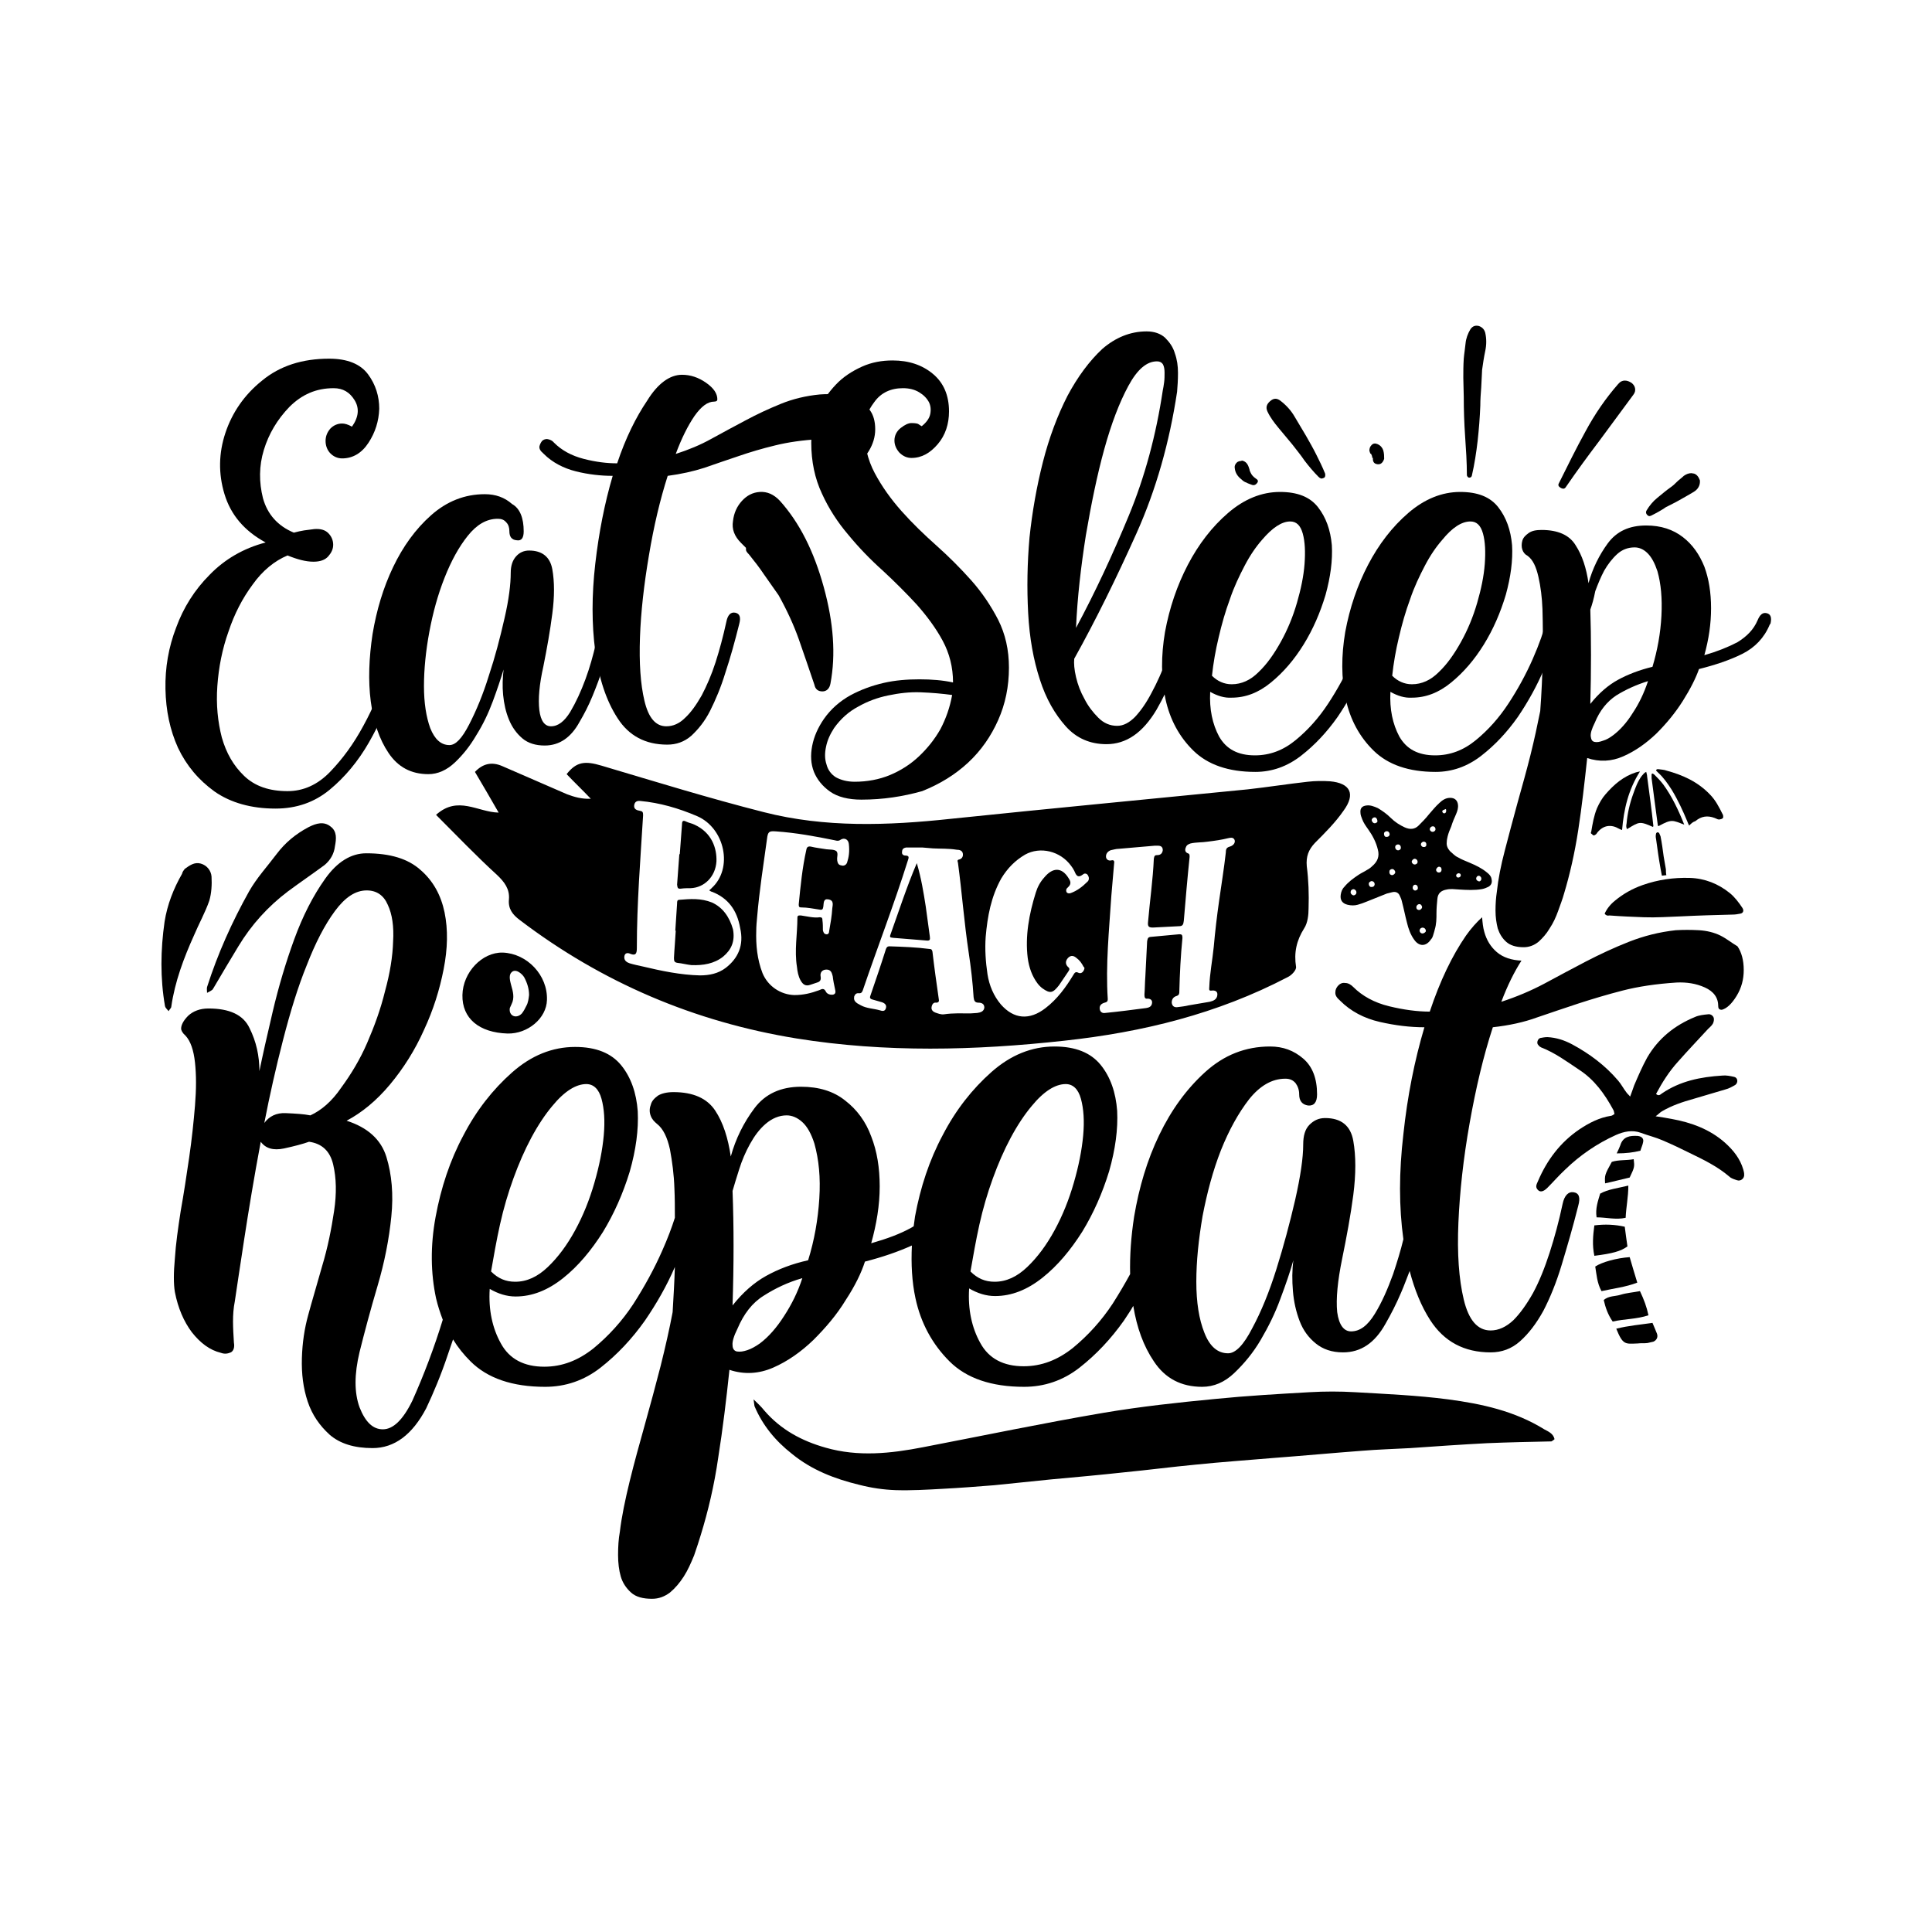 <?xml version="1.0" encoding="utf-8"?>
<!-- Generator: Adobe Illustrator 18.0.0, SVG Export Plug-In . SVG Version: 6.00 Build 0)  -->
<!DOCTYPE svg PUBLIC "-//W3C//DTD SVG 1.1//EN" "http://www.w3.org/Graphics/SVG/1.1/DTD/svg11.dtd">
<svg version="1.1" id="Layer_1" xmlns="http://www.w3.org/2000/svg" xmlns:xlink="http://www.w3.org/1999/xlink" x="0px" y="0px"
	 viewBox="0 0 432 432" enable-background="new 0 0 432 432" xml:space="preserve">
<g>
	<g>
		<path d="M152.3,198.7c0.7-0.1,1.4-0.1,2.1-0.1c3.1-0.1,5.6-2.6,5.8-6c0.1-2.9-1-6.4-4.9-8.2c-0.6-0.3-1.3-0.4-1.9-0.7
			c-0.6-0.3-0.9-0.2-0.9,0.6l-0.5,6.7c0,0,0,0-0.1,0l-0.5,6.8C151.5,198.5,151.5,198.8,152.3,198.7z M207,202.7
			c-0.5-3.2-1-6.3-2-9.7c-2.3,5.4-4,10.7-5.9,16c-0.3,0.8,0.3,0.6,0.6,0.7c2.5,0.2,4.9,0.4,7.4,0.6c0.9,0.1,0.9-0.2,0.8-1
			C207.6,207,207.3,204.8,207,202.7z M159.2,201.8c-2.5-1-4.9-0.8-7.3-0.6c-0.5,0-0.5,0.4-0.5,0.8l-0.4,6.1c0,0,0,0,0.1,0
			c-0.1,2-0.3,4-0.4,6.1c0,0.7,0.1,1,0.8,1.1c1,0.1,2.1,0.4,3.1,0.5c2.6,0.1,5.1-0.3,7.1-1.9c1.8-1.5,2.7-3.4,2.2-6.1
			C163.1,205,161.6,202.9,159.2,201.8z M297.4,174.7c-1.6-0.1-3.3-0.1-5,0.1c-4.5,0.5-8.9,1.2-13.4,1.7c-22.2,2.2-44.4,4.3-66.5,6.6
			c-14,1.5-28,2-41.7-1.5c-12.2-3.1-24.2-6.8-36.3-10.4c-3.7-1.1-5.6-0.9-7.8,1.9c1.7,1.8,3.6,3.6,5.4,5.5c-2,0.1-3.7-0.4-5.3-1
			c-4.8-2.1-9.7-4.2-14.5-6.3c-2.3-1-4.3-0.6-6.1,1.3c1.8,3,3.5,6,5.3,9.1c-4.7-0.1-9.1-3.9-14,0.5c4.7,4.7,9,9.2,13.6,13.4
			c1.7,1.6,2.9,3.2,2.7,5.5c-0.2,2.1,0.8,3.4,2.4,4.6c18.4,14,39.1,22.8,61.9,26.5c19.9,3.2,39.9,2.7,59.9,0.5
			c17.5-1.9,34.2-6,49.9-14.2c0.9-0.4,2-1.6,1.9-2.3c-0.5-3.2,0.1-5.9,1.8-8.6c0.8-1.2,1-3,1-4.5c0.1-3.1,0-6.3-0.4-9.4
			c-0.2-2.2,0.4-3.7,1.8-5.2c2.3-2.3,4.6-4.6,6.4-7.2C303.2,177.5,301.9,175.1,297.4,174.7z M162.3,216.4c-1.7,1.3-3.7,1.7-5.8,1.7
			c-4.3-0.1-8.6-1-12.8-2c-0.9-0.2-1.9-0.4-2.9-0.7c-0.6-0.2-1.3-0.6-1.2-1.5c0.1-0.9,0.8-0.9,1.4-0.6c1.1,0.4,1.4,0,1.4-1.3
			c0-10,0.8-19.8,1.4-29.7c0-0.7-0.1-0.9-0.7-1c-0.6-0.1-1.4-0.3-1.3-1.2c0.1-0.8,0.6-1.1,1.4-1c4.3,0.4,8.5,1.6,12.7,3.4
			c6.2,2.7,8.1,11.7,3.2,16.1c-0.1,0.2-0.3,0.2-0.5,0.5c0.2,0.1,0.4,0.3,0.6,0.3c3.6,1.4,5.6,4.1,6.3,8.1
			C166.4,211.4,165,214.3,162.3,216.4z M189.4,192.9c-0.2,0.5-0.7,0.8-1.3,0.6c-0.7-0.1-0.8-0.6-0.9-1.1c0-0.1,0-0.1,0-0.1
			c-0.1-0.7,0.3-1.5-0.2-2c-0.6-0.4-1.4-0.3-2.2-0.4c-1.1-0.2-2.3-0.3-3.5-0.6c-0.6-0.1-0.9,0.1-1,0.7c-0.9,4-1.3,8.1-1.7,12.2
			c0,0.4,0,0.7,0.5,0.7c1.5,0,2.8,0.3,4.2,0.5c0.6,0.1,0.7-0.1,0.8-0.7c0.1-0.8,0-1.8,1.1-1.6c1.3,0.2,1,1.2,0.9,2
			c-0.1,1.7-0.4,3.4-0.7,5.1c0,0.4-0.2,0.8-0.7,0.7c-0.5-0.1-0.6-0.5-0.7-0.9c0-0.7,0-1.5-0.1-2.2c0-0.5-0.1-0.7-0.6-0.7
			c-1.3,0.2-2.8-0.2-4.2-0.4c-0.4,0-0.8-0.1-0.8,0.5c0,3.7-0.7,7.3-0.1,11c0.1,1,0.3,2.1,0.8,3c0.5,0.9,1.1,1.4,2.2,1
			c0.5-0.2,1-0.3,1.5-0.5c0.7-0.2,0.9-0.6,0.8-1.3c-0.2-1,0.4-1.6,1.3-1.6c1,0,1.2,0.7,1.4,1.5c0.1,0.9,0.3,1.9,0.5,2.8
			c0.1,0.5,0.3,1.1-0.4,1.3c-0.6,0.1-1.3-0.1-1.6-0.6c-0.4-0.9-0.9-0.7-1.5-0.4c-1.9,0.7-3.6,1.1-5.6,1.1c-3.1-0.1-5.9-2-7.1-4.9
			c-1.2-3.1-1.5-6.3-1.4-9.5c0-1,0.1-2,0.2-3.1c0.5-5.9,1.4-11.6,2.2-17.4c0.2-1.7,0.5-1.8,2-1.7c4.4,0.3,8.8,1.1,13.2,2
			c0.4,0.1,0.8,0.2,1.2-0.1c0.9-0.6,1.8-0.1,1.9,0.9C190,190.4,189.8,191.7,189.4,192.9z M218.5,226.5c-0.5,0-1,0.1-1.5,0.1
			c-1.9,0-3.9-0.1-5.9,0.2c-0.7,0.1-1.4-0.2-2-0.4c-0.5-0.2-0.9-0.6-0.8-1.2c0.1-0.7,0.5-1.1,1-1c0.7,0,0.7-0.4,0.6-0.9
			c-0.5-3.5-1-7-1.4-10.5c-0.1-0.5-0.3-0.6-0.6-0.6c-3-0.4-6-0.5-9-0.6c-0.4,0-0.6,0.1-0.8,0.6c-1.1,3.5-2.3,7-3.5,10.5
			c-0.2,0.5,0.1,0.7,0.5,0.8c0.7,0.2,1.4,0.4,2.1,0.6c0.6,0.2,1.1,0.6,0.9,1.3c-0.2,0.8-0.8,0.7-1.4,0.5c-1.4-0.4-2.9-0.4-4.2-1.1
			c-0.3-0.2-0.8-0.4-1-0.6c-0.5-0.4-0.6-0.8-0.5-1.4c0.2-0.5,0.5-0.8,1.1-0.7c0.4,0,0.6-0.1,0.8-0.6c3.3-9.7,7-19.2,10.1-29.1
			c0.2-0.6,0.4-1.1-0.6-1.1c-0.4,0-0.8-0.3-0.7-0.8c0-0.7,0.4-0.9,0.9-1c1.2,0,2.4,0,3.6,0c0.8,0.1,1.6,0.1,2.4,0.2
			c1.8,0.1,3.5,0,5.3,0.3c0.7,0,1.3,0.2,1.4,0.9c0.1,0.7-0.3,1.2-0.9,1.3c-0.4,0.1-0.3,0.4-0.2,0.7c0.9,6.7,1.4,13.5,2.4,20.1
			c0.5,3.3,0.9,6.7,1.1,10c0.1,0.8,0.3,1.2,1.1,1.2c0.6,0,1.3,0.2,1.3,1.1C220,226.2,219.2,226.4,218.5,226.5z M242.2,217.2
			c-0.3,0.4-0.7,0.5-1.1,0.3c-0.6-0.3-0.8,0-1.1,0.5c-1.7,2.8-3.6,5.4-6.2,7.4c-3.6,2.8-7.1,2.5-10-0.8c-1.6-1.9-2.6-4.2-3-6.8
			c-0.4-2.7-0.6-5.5-0.4-8.3c0.4-4.6,1.2-9,3.5-13.1c1.4-2.3,3.1-4,5.3-5.3c3.4-1.9,7.9-0.8,10.3,2.5c0.3,0.4,0.5,0.7,0.7,1.1
			c0.4,0.9,0.7,1.8,2,0.8c0.3-0.3,0.9-0.2,1.1,0.3c0.3,0.5,0.2,1.1-0.2,1.4c-1.1,1.1-2.3,2-3.7,2.5c-0.3,0.1-0.7,0.1-0.9-0.2
			c-0.2-0.4-0.1-0.8,0.3-1.1c0.9-0.8,0.5-1.5,0.1-2.1c-1.5-2.4-3.5-2.4-5.4-0.1c-0.9,1-1.5,2.1-1.9,3.4c-1.5,4.8-2.4,9.7-1.8,14.6
			c0.3,2.2,1,4.1,2.2,5.7c0.3,0.4,0.7,0.8,1.1,1.1c1.7,1.2,2.3,1.1,3.7-0.7c0.7-1,1.4-2.1,2.1-3.1c0.3-0.4,0.3-0.7-0.1-1
			c-0.5-0.5-0.7-1.2,0-2c0.7-0.7,1.3-0.5,1.9,0c0.7,0.5,1.2,1.2,1.6,2C242.6,216.3,242.5,216.8,242.2,217.2z M275,189.3
			c-0.7,0.2-0.9,0.5-0.9,1.3c-0.4,3.6-1,7.2-1.5,10.8c-0.5,3.5-0.9,6.9-1.2,10.3c-0.3,3-0.9,6-1,9c0,0.4-0.2,0.9,0.5,0.8
			c0.7-0.1,1.4,0.1,1.3,1c-0.1,1-0.9,1.3-1.7,1.5c-1.6,0.3-3.1,0.5-4.7,0.8c-0.8,0.2-1.7,0.3-2.5,0.4c-0.7,0.1-1.2-0.2-1.3-1
			c0-0.8,0.4-1.3,1.1-1.5c0.6-0.2,0.6-0.6,0.6-1c0.1-4,0.3-8,0.7-12c0-0.7-0.2-0.8-0.7-0.8c-2.2,0.2-4.3,0.4-6.5,0.6
			c-0.6,0.1-0.6,0.5-0.7,1c-0.1,2.6-0.3,5.3-0.4,7.9c-0.1,1.3-0.1,2.7-0.2,4c0,0.6,0.1,1,0.7,0.9c0.6,0,1.1,0.3,1,1
			c-0.1,0.8-0.7,1-1.3,1.1c-3.1,0.4-6.1,0.8-9.2,1.1c-0.6,0.1-1.1-0.2-1.2-0.9c-0.1-0.8,0.4-1.2,1.1-1.4c0.4-0.1,0.7-0.2,0.7-0.8
			c-0.5-7.6,0.3-15.4,0.8-23.1c0.2-2.3,0.4-4.7,0.6-7c0.1-0.7,0.1-1.1-0.7-0.9c-0.5,0.1-1.1-0.2-1.1-0.9c0-0.7,0.5-1.2,1.1-1.4
			c0.6-0.1,1.1-0.3,1.7-0.3c2.7-0.2,5.4-0.5,8.1-0.7c0.2,0,0.5,0,0.7,0c0.6,0,1.1,0.2,1.1,1c-0.1,0.8-0.6,1.1-1.2,1.1
			c-0.5,0-0.7,0.1-0.8,0.8c-0.2,4.7-0.9,9.5-1.3,14.2c-0.1,1,0.2,1.2,1.1,1.2c1.9-0.1,3.9-0.2,5.8-0.3c0.8,0,1-0.3,1.1-1.2
			c0.4-4.8,0.8-9.5,1.3-14.3c0-0.4,0-0.7-0.4-0.8c-0.5-0.2-0.7-0.6-0.5-1.2c0.2-0.6,0.5-0.8,1.1-1c1.3-0.3,2.5-0.2,3.8-0.4
			c1.6-0.2,3.1-0.4,4.7-0.8c0.5-0.1,1-0.2,1.3,0.3C276.3,188.2,276,189,275,189.3z"/>
		<path d="M384.7,209.2c-1.4-0.7-3.1-1.1-4.8-1.2c-1.8-0.1-3.5-0.1-5.2,0c-3.7,0.4-7.2,1.3-10.5,2.6c-3.3,1.3-6.5,2.8-9.6,4.4
			c-3.1,1.6-6.2,3.3-9.2,4.9c-3,1.6-6.3,3-9.7,4.1c1.4-3.7,2.9-6.7,4.5-9.2c-2.2-0.1-4.1-0.7-5.5-1.9c-1.4-1.2-2.3-2.7-2.8-4.5
			c-0.3-1-0.4-2.1-0.5-3.3c-1.2,1.1-2.4,2.4-3.6,4.1c-3.1,4.5-5.8,10.1-8.1,17c-2.8,0-5.8-0.4-9.1-1.2c-3.3-0.8-6-2.3-8-4.3
			c-0.5-0.5-1.1-0.9-1.8-0.9c-0.6-0.1-1.1,0.1-1.5,0.5c-0.4,0.4-0.7,0.9-0.7,1.5c-0.1,0.6,0.2,1.2,0.9,1.8l0.2,0.2
			c2.3,2.3,5.3,3.9,8.8,4.7c3.5,0.8,6.8,1.2,10,1.2c-2.2,7.4-3.8,15.4-4.7,23.9c-1,8.5-1,16.3,0,23.5c-0.6,2.5-1.4,5.1-2.3,7.8
			c-1.2,3.3-2.5,6.3-4.1,8.9c-1.6,2.6-3.3,3.9-5.3,3.9c-1.6,0-2.7-1.4-3.1-4.3c-0.3-3,0.1-7,1.1-11.9c1-4.9,1.9-9.7,2.5-14.3
			c0.6-4.7,0.6-8.7,0-12.1c-0.6-3.4-2.7-5.1-6.3-5.1c-1.4,0-2.5,0.5-3.5,1.5c-1,1-1.4,2.5-1.4,4.4c0,3-0.6,7.1-1.8,12.4
			c-1.2,5.2-2.6,10.4-4.2,15.5c-1.6,5.1-3.4,9.5-5.4,13.2c-1.9,3.7-3.7,5.6-5.4,5.6c-2.3,0-4.1-1.5-5.3-4.6c-1.2-3-1.8-6.8-1.8-11.4
			s0.5-9.4,1.4-14.7c1-5.2,2.3-10.1,4.1-14.7c1.8-4.5,3.9-8.3,6.3-11.4c2.4-3,5.1-4.6,8.1-4.6c1,0,1.7,0.3,2.3,1
			c0.5,0.7,0.8,1.5,0.8,2.5c0,1.5,0.7,2.3,2,2.5c1.3,0.1,2-0.7,2-2.5c0-3.5-1-6.2-3.1-8c-2.1-1.8-4.5-2.7-7.4-2.7
			c-5.5,0-10.3,1.9-14.5,5.7c-4.2,3.8-7.6,8.5-10.3,14.1c-2.7,5.6-4.5,11.7-5.6,18.2c-0.7,4.5-1,8.8-0.9,12.9
			c-1.2,2.2-2.5,4.4-3.9,6.6c-2.5,3.8-5.5,7.1-8.9,9.9c-3.4,2.7-7,4.1-11,4.1c-4.5,0-7.8-1.7-9.7-5.2c-1.9-3.4-2.8-7.5-2.5-12.2
			c1.9,1.1,3.8,1.7,5.8,1.7c3.7,0,7.2-1.4,10.6-4.1c3.4-2.7,6.3-6.2,8.9-10.3c2.5-4.1,4.5-8.6,6-13.5c1.4-4.9,2-9.4,1.8-13.5
			c-0.3-4.1-1.5-7.6-3.7-10.3c-2.2-2.7-5.6-4.1-10.3-4.1c-5.1,0-9.8,1.9-14.1,5.7c-4.3,3.8-8,8.5-10.9,14.1c-3,5.6-5,11.7-6.2,18.2
			c-0.1,0.8-0.2,1.5-0.3,2.2c-0.2,0.1-0.3,0.2-0.5,0.3c-2.5,1.4-5.5,2.5-9,3.5c1.2-4.3,1.9-8.5,1.9-12.7c0-4.2-0.6-7.9-1.9-11.2
			c-1.2-3.3-3.2-6-5.8-8c-2.6-2.1-5.9-3.1-9.9-3.1c-4.5,0-8,1.6-10.4,4.8c-2.4,3.2-4.2,6.8-5.3,10.8c-0.6-4.1-1.7-7.6-3.5-10.3
			c-1.8-2.7-4.9-4.1-9.3-4.1c-1.5,0-2.7,0.3-3.5,0.8c-0.8,0.6-1.4,1.2-1.6,2.1c-0.3,0.8-0.3,1.6,0,2.4c0.3,0.8,0.8,1.3,1.4,1.8
			c1.4,1.1,2.3,3,2.9,5.7c0.5,2.7,0.9,5.6,1,8.8c0.1,2.1,0.1,4.3,0.1,6.5c-0.7,2.2-1.6,4.6-2.8,7.3c-1.8,4.1-4,8.1-6.5,12
			c-2.5,3.8-5.5,7.1-8.9,9.9c-3.4,2.7-7,4.1-11,4.1c-4.5,0-7.8-1.7-9.7-5.2c-1.9-3.4-2.8-7.5-2.5-12.2c1.9,1.1,3.8,1.7,5.8,1.7
			c3.7,0,7.2-1.4,10.6-4.1c3.4-2.7,6.3-6.2,8.9-10.3c2.5-4.1,4.5-8.6,6-13.5c1.4-4.9,2-9.4,1.8-13.5c-0.3-4.1-1.5-7.6-3.7-10.3
			c-2.2-2.7-5.6-4.1-10.3-4.1c-5.1,0-9.8,1.9-14.1,5.7c-4.3,3.8-8,8.5-10.9,14.1c-3,5.6-5,11.7-6.2,18.2c-1.2,6.5-1.1,12.6,0.1,18.2
			c0.4,1.7,0.9,3.2,1.5,4.8c-1.9,6.2-4.2,12.3-6.8,18.1c-2.1,4.3-4.3,6.4-6.6,6.4c-2.2,0-3.9-1.6-5.2-4.9c-1.2-3.3-1.2-7.4,0-12.4
			c1.1-4.4,2.4-9.3,4-14.7c1.6-5.4,2.6-10.6,3.1-15.6c0.5-4.9,0.1-9.4-1.1-13.3c-1.2-3.9-4.2-6.6-8.9-8.1c3.4-1.8,6.7-4.5,9.7-8.1
			c3-3.6,5.6-7.7,7.6-12.2c2.1-4.5,3.5-9,4.4-13.6c0.9-4.6,1-8.8,0.2-12.7c-0.8-3.8-2.5-7-5.4-9.5c-2.8-2.5-6.8-3.7-12.1-3.7
			c-3.4,0-6.5,1.9-9.2,5.7c-2.7,3.8-5,8.3-6.9,13.5c-1.9,5.2-3.5,10.6-4.8,16.1c-1.3,5.5-2.3,10-3,13.4c0-3.4-0.7-6.6-2.2-9.6
			c-1.4-3-4.5-4.4-9.2-4.4c-1.9,0-3.4,0.6-4.5,1.6c-1.1,1.1-1.6,2.1-1.6,2.9c0,0.4,0.3,1,1,1.6c1.1,1.2,1.8,3.2,2.1,6
			c0.3,2.8,0.3,5.9,0,9.6c-0.3,3.6-0.7,7.5-1.3,11.6c-0.6,4.1-1.2,8.1-1.9,12c-0.6,3.9-1.1,7.4-1.3,10.6c-0.3,3.2-0.3,5.7,0,7.5
			c0.7,3.6,2,6.6,3.8,9c1.9,2.4,4,4,6.5,4.6c0.8,0.3,1.5,0.2,2.2-0.1c0.6-0.3,0.9-1.1,0.7-2.2c-0.1-1.7-0.2-3.2-0.2-4.7
			c0-1.5,0.1-3,0.4-4.5c0.4-2.7,1.1-7.4,2.1-13.9c1-6.5,2.2-13.8,3.7-21.8c1.1,1.5,2.8,2,5.2,1.5c2.3-0.5,4.2-1,5.6-1.5
			c2.9,0.4,4.7,2.1,5.4,5.1c0.7,3,0.8,6.4,0.2,10.4c-0.6,4-1.4,8.1-2.7,12.4c-1.2,4.3-2.3,7.9-3.1,10.9c-0.8,2.9-1.3,6.1-1.4,9.6
			c-0.1,3.5,0.3,6.7,1.3,9.7c1,3,2.7,5.4,4.9,7.4c2.3,2,5.5,3,9.6,3c4.9,0,8.9-3,12-8.9c1.6-3.4,3.3-7.4,4.8-11.9
			c0.4-1.2,0.8-2.3,1.2-3.5c1.1,1.8,2.4,3.4,3.9,4.9c3.8,3.8,9.4,5.7,16.7,5.7c4.5,0,8.7-1.4,12.4-4.3c3.7-2.9,7-6.4,9.9-10.5
			c2.6-3.8,4.9-7.8,6.7-12c-0.1,3.3-0.3,6.7-0.5,10.1c-0.7,3.7-1.6,7.7-2.7,12.1c-1.1,4.3-2.3,8.7-3.5,13s-2.4,8.6-3.4,12.7
			c-1,4.1-1.8,7.9-2.2,11.3c-0.3,1.6-0.4,3.4-0.4,5.2c0,1.8,0.2,3.4,0.6,4.8c0.4,1.4,1.2,2.6,2.3,3.6c1.1,1,2.7,1.4,4.7,1.4
			c1.5,0,2.8-0.5,4-1.4c1.2-1,2.2-2.2,3.1-3.6c0.9-1.4,1.6-3,2.3-4.7c0.6-1.7,1.1-3.3,1.5-4.6c1.6-5.2,3-11,3.9-17.3
			c1-6.3,1.8-12.9,2.5-19.6c3.3,1.1,6.6,0.9,9.8-0.5c3.2-1.4,6.2-3.5,9-6.2c2.7-2.7,5.2-5.6,7.2-8.9c2.1-3.2,3.5-6.1,4.3-8.6
			c3.9-1,7.4-2.2,10.5-3.6c-0.2,4.1,0,8.1,0.8,11.8c1.2,5.6,3.8,10.3,7.6,14.1c3.8,3.8,9.4,5.7,16.7,5.7c4.5,0,8.7-1.4,12.4-4.3
			c3.7-2.9,7-6.4,9.9-10.5c0.7-1.1,1.5-2.2,2.1-3.3c0.8,4.9,2.3,9,4.6,12.4c2.5,3.8,6.1,5.7,10.8,5.7c2.6,0,5-1,7.2-3.1
			c2.2-2.1,4.2-4.5,5.9-7.4c1.7-2.9,3.2-5.9,4.4-9.2c1.2-3.2,2.2-6.1,2.9-8.6c-0.3,2.2-0.3,4.5-0.1,6.9c0.2,2.4,0.7,4.6,1.5,6.7
			c0.8,2.1,2,3.7,3.6,5c1.6,1.3,3.6,2,6.1,2c4,0,7.1-2.1,9.5-6.4c1.2-2.1,2.4-4.4,3.5-7c0.7-1.6,1.3-3.3,1.9-4.8
			c1.1,4.2,2.6,7.9,4.6,11c3.1,4.8,7.6,7.2,13.5,7.2c2.5,0,4.7-0.8,6.6-2.5c1.9-1.7,3.6-3.9,5.2-6.8c1.5-2.9,2.9-6.3,4.1-10.3
			c1.2-4,2.5-8.4,3.7-13.2c0.5-1.8,0.2-2.8-1-3c-1.2-0.2-2.1,0.7-2.5,2.6c-0.8,3.8-1.8,7.5-2.9,10.9c-1.1,3.4-2.3,6.4-3.7,9
			c-1.4,2.5-2.9,4.6-4.4,6.1c-1.6,1.5-3.3,2.3-5.1,2.3c-2.9,0-4.9-2.3-6-6.9c-1.1-4.6-1.5-10.3-1.2-17.2c0.3-6.9,1.1-14.3,2.5-22.2
			c1.4-7.9,3.1-15.1,5.2-21.5c3.6-0.4,6.9-1.1,9.9-2.2c3-1,6.1-2.1,9.2-3.1c3.1-1,6.4-2,9.9-2.9c3.5-0.9,7.5-1.5,12.1-1.8
			c2.2-0.1,4.3,0.2,6.3,1.1c2,0.9,3,2.3,3,4.2c0,0.6,0.3,0.8,0.8,0.8c1.1-0.3,2.2-1.3,3.3-3.1c1.1-1.8,1.6-3.7,1.6-5.8
			c0-2.2-0.5-4-1.4-5.3C387.3,210.9,386.1,209.9,384.7,209.2z M219,273.8c0.8-3.6,1.8-7,3-10.3c1.2-3.3,2.5-6.3,4-9.1
			c1.5-2.8,3.1-5.2,4.7-7.1c2.7-3.3,5.3-4.9,7.6-4.9c1.6,0,2.8,1.1,3.4,3.3c0.6,2.2,0.8,4.9,0.5,8.2c-0.3,3.3-1,6.8-2.1,10.6
			c-1.1,3.8-2.5,7.3-4.3,10.6c-1.8,3.3-3.8,6-6.1,8.2c-2.3,2.2-4.7,3.3-7.3,3.3c-2.1,0-3.8-0.7-5.4-2.3
			C217.6,280.9,218.2,277.4,219,273.8z M111.8,273.8c0.8-3.6,1.8-7,3-10.3c1.2-3.3,2.5-6.3,4-9.1c1.5-2.8,3.1-5.2,4.7-7.1
			c2.7-3.3,5.3-4.9,7.6-4.9c1.6,0,2.8,1.1,3.4,3.3c0.6,2.2,0.8,4.9,0.5,8.2c-0.3,3.3-1,6.8-2.1,10.6c-1.1,3.8-2.5,7.3-4.3,10.6
			c-1.8,3.3-3.8,6-6.1,8.2c-2.3,2.2-4.7,3.3-7.3,3.3c-2.1,0-3.8-0.7-5.4-2.3C110.4,280.9,111,277.4,111.8,273.8z M69.4,249.4
			c-1.5-0.3-3.3-0.4-5.5-0.5c-2.1-0.1-3.7,0.7-4.8,2.2c1.2-6.2,2.6-12.4,4.2-18.6c1.6-6.2,3.3-11.8,5.3-16.7c1.9-4.9,4-9,6.3-12.1
			c2.3-3.1,4.6-4.6,7.1-4.6c2.2,0,3.8,1.1,4.7,3.2c1,2.1,1.4,4.9,1.2,8.2c-0.1,3.4-0.7,7.1-1.8,11.1c-1,4.1-2.4,7.9-4,11.6
			c-1.6,3.7-3.6,7-5.8,10C74.2,246.3,71.8,248.3,69.4,249.4z M175.3,294.3c-1.6,2.5-3.4,4.6-5.4,6.1c-1,0.7-1.9,1.2-2.8,1.5
			c-0.9,0.3-1.6,0.4-2.3,0.3c-0.6-0.1-1-0.6-1-1.4c-0.1-0.8,0.3-2.1,1.1-3.7c1.4-3.3,3.3-5.8,5.9-7.4c2.5-1.6,5.4-3,8.6-3.9
			C178.4,288.9,177,291.7,175.3,294.3z M183.2,268c-0.3,4.7-1.1,9.3-2.5,13.8c-3.6,0.8-6.7,2-9.4,3.5c-2.7,1.5-5.2,3.7-7.5,6.6
			c0.3-9.2,0.3-17.7,0-25.6c0.4-1.4,0.9-3,1.5-4.9s1.4-3.8,2.4-5.6c1-1.8,2.1-3.3,3.5-4.5c1.4-1.2,3-1.9,4.7-1.9
			c1.2,0,2.4,0.5,3.5,1.5c1.1,1,2,2.6,2.7,4.8C183.1,259.3,183.5,263.3,183.2,268z"/>
		<g>
			<g>
				<path d="M59.4,121.3c-4.8-2.6-7.8-6.2-9.2-10.8c-1.4-4.6-1.3-9.2,0.2-13.7c1.5-4.5,4.2-8.5,8.2-11.7c4-3.3,9-4.9,15-4.9
					c4.1,0,7,1.2,8.7,3.5c1.7,2.3,2.5,4.9,2.5,7.7c-0.1,2.8-0.9,5.3-2.4,7.6c-1.5,2.3-3.5,3.5-5.9,3.5c-1,0-1.9-0.4-2.6-1.1
					c-0.7-0.7-1.1-1.7-1.1-2.8s0.4-2,1.1-2.8c0.7-0.7,1.6-1.1,2.6-1.1c0.6,0,1.3,0.2,2.2,0.7c1.5-2.1,1.7-4.1,0.6-5.9
					c-1.1-1.8-2.6-2.7-4.7-2.7c-3.9,0-7.1,1.4-9.9,4.2c-2.7,2.8-4.6,6-5.7,9.6c-1.1,3.6-1.1,7.2-0.2,10.8c1,3.6,3.3,6.2,6.9,7.7
					c0.8-0.2,1.6-0.4,2.3-0.5c0.7-0.1,1.5-0.2,2.3-0.3c1.4-0.1,2.4,0.2,3.1,0.9c0.7,0.7,1.1,1.6,1.1,2.6c0,1-0.4,1.8-1.1,2.6
					c-0.7,0.8-1.8,1.2-3.3,1.2c-1.7,0-3.6-0.5-5.8-1.4c-2.9,1.2-5.6,3.4-7.8,6.5c-2.3,3.1-4.1,6.6-5.4,10.5c-1.4,3.9-2.2,8-2.5,12.2
					c-0.3,4.2,0.1,8,1,11.5c1,3.5,2.6,6.3,5,8.6c2.4,2.3,5.6,3.4,9.7,3.4c3.5,0,6.7-1.4,9.5-4.3c2.8-2.9,5.3-6.3,7.5-10.4
					c2.2-4,3.9-8.2,5.3-12.4c1.4-4.2,2.3-7.7,2.9-10.3c0.2-0.5,0.5-0.9,0.7-1.4c0.2-0.5,0.6-0.7,1.2-0.7c0.9,0,1.3,0.4,1.3,1.1
					c-0.1,0.7-0.1,1.3-0.3,1.8c-1,3.6-2.3,7.8-3.9,12.4c-1.6,4.6-3.6,9.1-6,13.3c-2.4,4.2-5.4,7.8-8.8,10.6
					c-3.4,2.8-7.4,4.2-12.1,4.2c-5.4,0-10-1.3-13.6-3.8c-3.6-2.6-6.3-5.8-8.2-9.8c-1.8-4-2.7-8.3-2.8-13.1
					c-0.1-4.8,0.7-9.4,2.4-13.8c1.6-4.4,4.1-8.4,7.5-11.8C50.2,125.1,54.4,122.6,59.4,121.3z"/>
				<path d="M117.1,118.8c0,1.5-0.5,2.2-1.6,2c-1.1-0.1-1.6-0.8-1.6-2c0-0.8-0.2-1.5-0.7-2c-0.5-0.6-1.1-0.8-1.9-0.8
					c-2.5,0-4.7,1.3-6.7,3.8c-2,2.5-3.7,5.6-5.2,9.4c-1.5,3.8-2.6,7.8-3.4,12.1c-0.8,4.3-1.2,8.4-1.2,12.1c0,3.8,0.5,6.9,1.4,9.4
					c1,2.5,2.4,3.8,4.3,3.8c1.4,0,2.8-1.5,4.4-4.6c1.6-3.1,3.1-6.7,4.4-10.9c1.4-4.2,2.5-8.4,3.5-12.8c1-4.3,1.4-7.7,1.4-10.2
					c0-1.6,0.4-2.8,1.2-3.7c0.8-0.9,1.8-1.3,2.9-1.3c2.9,0,4.7,1.4,5.2,4.2c0.5,2.8,0.5,6.1,0,9.9c-0.5,3.9-1.2,7.8-2,11.8
					c-0.9,4-1.2,7.3-0.9,9.8c0.3,2.4,1.2,3.6,2.6,3.6c1.6,0,3-1.1,4.3-3.2c1.3-2.2,2.4-4.6,3.4-7.3c1-2.7,1.7-5.3,2.3-7.8
					c0.6-2.5,0.9-4.1,1-4.9c0.2-1.5,0.8-2.2,1.8-2c1,0.1,1.3,0.9,1.1,2.4c-0.1,0.9-0.4,2.2-0.8,4c-0.4,1.8-0.9,3.7-1.5,5.7
					c-0.6,2-1.4,4.1-2.3,6.3c-0.9,2.2-1.9,4.1-2.9,5.8c-1.9,3.5-4.5,5.3-7.8,5.3c-2,0-3.7-0.5-5-1.6c-1.3-1.1-2.3-2.5-3-4.2
					c-0.7-1.7-1.1-3.5-1.3-5.5c-0.2-2-0.1-3.9,0.1-5.7c-0.6,2-1.4,4.4-2.4,7.1c-1,2.7-2.2,5.2-3.7,7.6c-1.4,2.4-3,4.4-4.8,6.1
					c-1.8,1.7-3.8,2.6-5.9,2.6c-3.9,0-6.8-1.6-8.9-4.7c-2.1-3.1-3.4-7-4-11.6c-0.6-4.6-0.4-9.7,0.4-15c0.9-5.4,2.4-10.4,4.6-15
					c2.2-4.6,5-8.5,8.5-11.6c3.5-3.1,7.5-4.7,12-4.7c2.4,0,4.4,0.7,6.1,2.2C116.3,113.7,117.1,115.9,117.1,118.8z"/>
				<path d="M152.5,83.8c1.9,0,3.7,0.6,5.4,1.8c1.7,1.2,2.5,2.4,2.5,3.7c0,0.3-0.2,0.5-0.7,0.5c-1.5,0-2.9,1.1-4.4,3.2
					c-1.5,2.2-2.9,5-4.2,8.5c2.8-0.9,5.5-2,8-3.4c2.5-1.4,5-2.7,7.6-4.1c2.6-1.4,5.2-2.6,7.9-3.7c2.7-1.1,5.6-1.8,8.7-2.1
					c1.4-0.1,2.8-0.1,4.2,0c1.5,0.1,2.8,0.5,4,1c1.2,0.6,2.2,1.4,3,2.5c0.8,1.1,1.2,2.5,1.2,4.3c0,1.7-0.5,3.3-1.4,4.8
					c-0.9,1.5-1.8,2.3-2.7,2.5c-0.5,0-0.7-0.2-0.7-0.7c0-1.6-0.8-2.7-2.5-3.5c-1.6-0.7-3.4-1-5.2-0.9c-3.7,0.2-7.1,0.7-9.9,1.4
					c-2.9,0.7-5.6,1.5-8.2,2.4c-2.6,0.9-5.1,1.7-7.6,2.6c-2.5,0.8-5.2,1.4-8.2,1.8c-1.7,5.3-3.1,11.2-4.2,17.8
					c-1.1,6.5-1.8,12.6-2,18.3c-0.2,5.7,0.1,10.4,1,14.2c0.9,3.8,2.5,5.7,4.9,5.7c1.5,0,2.9-0.6,4.2-1.9c1.3-1.2,2.5-2.9,3.7-5
					c1.1-2.1,2.2-4.6,3.1-7.4c0.9-2.8,1.7-5.8,2.4-9c0.3-1.6,1-2.3,2-2.1c1,0.2,1.3,1,0.9,2.5c-1,4-2,7.6-3.1,10.9
					c-1,3.3-2.2,6.1-3.4,8.5c-1.2,2.4-2.7,4.2-4.2,5.6c-1.6,1.4-3.4,2-5.4,2c-4.9,0-8.6-2-11.1-5.9c-2.6-4-4.2-9-5-15
					c-0.8-6-0.8-12.5,0-19.5c0.8-7,2.1-13.6,3.9-19.7c-2.6,0-5.4-0.3-8.2-1s-5.3-2-7.2-3.9l-0.2-0.2c-0.6-0.5-0.8-0.9-0.8-1.4
					c0.1-0.5,0.3-0.9,0.6-1.3c0.3-0.3,0.8-0.5,1.3-0.4c0.5,0.1,1,0.3,1.4,0.8c1.7,1.7,3.9,2.9,6.6,3.6c2.7,0.7,5.2,1,7.5,1
					c1.9-5.7,4.2-10.3,6.7-14C147.1,85.7,149.8,83.8,152.5,83.8z"/>
				<path d="M192.6,178.8c-2.9,0-5.3-0.6-7-1.8c-1.7-1.2-2.9-2.7-3.6-4.4c-0.7-1.8-0.8-3.7-0.4-5.8c0.4-2.1,1.3-4.1,2.6-6
					c1.6-2.3,3.6-4,5.9-5.3c2.4-1.3,4.9-2.2,7.5-2.8c2.6-0.6,5.3-0.8,8-0.8c2.7,0,5.2,0.2,7.5,0.7c0-3.4-0.8-6.5-2.3-9.3
					c-1.5-2.8-3.5-5.5-5.8-8.1c-2.3-2.5-4.9-5.1-7.6-7.6c-2.8-2.5-5.4-5.2-7.7-8c-2.4-2.8-4.4-5.9-5.9-9.2
					c-1.6-3.4-2.4-7.2-2.4-11.4c0-2.5,0.5-4.9,1.5-7.1c1-2.3,2.4-4.2,4-5.9c1.6-1.7,3.6-3,5.8-4c2.2-1,4.5-1.4,6.9-1.4
					c3.6,0,6.6,1,9,3c2.4,2,3.6,4.8,3.6,8.4c0,2.8-0.8,5.3-2.5,7.3c-1.7,2-3.6,3.1-5.9,3.1c-1,0-1.9-0.4-2.7-1.2
					c-0.7-0.8-1.1-1.7-1.1-2.7c0-1.1,0.5-2.1,1.4-2.8c0.9-0.7,1.7-1.1,2.4-1.1c0.8,0,1.3,0.1,1.5,0.2c0.2,0.1,0.4,0.3,0.8,0.5
					c1-0.8,1.7-1.7,1.9-2.7c0.2-1,0.1-1.9-0.3-2.7c-0.5-0.9-1.2-1.6-2.2-2.2c-1-0.6-2.2-0.9-3.6-0.9c-2.7,0-4.9,1-6.4,3.1
					c-1.5,2-2.3,4-2.3,5.8c0,3.7,0.8,7.1,2.4,10.1c1.6,3,3.6,5.8,6,8.5c2.4,2.7,5,5.2,7.8,7.7c2.8,2.5,5.4,5.1,7.8,7.8
					c2.4,2.7,4.4,5.7,6,8.8c1.6,3.2,2.4,6.7,2.4,10.7c0,4.2-0.8,8.1-2.4,11.7c-1.6,3.6-3.8,6.8-6.7,9.5c-2.9,2.7-6.3,4.8-10.3,6.4
					C201.9,178.1,197.5,178.8,192.6,178.8z M191.1,174.8c2.8,0,5.5-0.5,7.9-1.5c2.4-1,4.6-2.4,6.5-4.2c1.9-1.8,3.5-3.8,4.8-6.1
					c1.2-2.3,2.1-4.8,2.6-7.6c-2.2-0.3-4.5-0.5-7-0.6c-2.5-0.1-4.9,0.2-7.3,0.7s-4.6,1.3-6.7,2.5c-2.1,1.1-3.9,2.7-5.4,4.8
					c-0.9,1.4-1.5,2.7-1.8,4.2c-0.3,1.4-0.3,2.7,0.1,3.9c0.3,1.2,1,2.2,2.1,2.9C188,174.4,189.4,174.8,191.1,174.8z"/>
				<path d="M256.4,74.1c1.7,0,3.1,0.5,4.1,1.4c1,1,1.8,2.1,2.2,3.5c0.5,1.4,0.7,2.8,0.7,4.4s-0.1,3-0.2,4.2
					c-1.7,11.3-4.7,21.9-9.1,31.7c-4.4,9.8-9,19.2-13.9,28c-0.1,1,0,2.4,0.4,4.1c0.4,1.7,1,3.3,1.9,4.9c0.8,1.6,1.9,3,3.1,4.2
					c1.2,1.2,2.6,1.8,4.2,1.8c1.4,0,2.7-0.7,4-2c1.3-1.4,2.5-3.1,3.7-5.4c1.2-2.2,2.3-4.7,3.4-7.5c1.1-2.8,2-5.6,2.6-8.6
					c0.2-1.5,0.9-2.2,1.9-2c1,0.1,1.4,0.9,1,2.4c-2.2,7.8-4.8,14.3-7.8,19.5c-3.1,5.2-6.8,7.7-11.2,7.7c-3.6,0-6.7-1.3-9.1-4
					c-2.4-2.7-4.4-6.1-5.8-10.5c-1.4-4.3-2.3-9.2-2.6-14.8c-0.3-5.6-0.2-11.2,0.3-16.9c0.6-5.7,1.6-11.4,3-16.9
					c1.4-5.5,3.3-10.5,5.5-14.8c2.3-4.3,4.9-7.8,7.8-10.5C249.4,75.5,252.7,74.1,256.4,74.1z M258.7,80.8c-2.3,0-4.4,1.8-6.4,5.5
					c-2,3.7-3.8,8.4-5.4,14.2c-1.6,5.8-2.9,12.2-4.1,19.2c-1.1,7-1.9,13.9-2.2,20.7c4.3-8,8.2-16.4,11.8-25.1c3.6-8.7,6.1-18,7.6-28
					c0.1-0.5,0.2-1,0.3-1.8c0.1-0.7,0.1-1.5,0.1-2.2c0-0.7-0.1-1.4-0.4-1.9C259.7,81,259.3,80.8,258.7,80.8z"/>
				<path d="M270.6,154.7c-0.2,3.9,0.5,7.2,2,10c1.6,2.8,4.2,4.2,8,4.2c3.3,0,6.3-1.1,9.1-3.4c2.8-2.3,5.2-5,7.3-8.2
					c2.1-3.2,3.9-6.5,5.4-9.9c1.5-3.4,2.5-6.3,3.1-8.7c0.3-1.5,1-2.1,2-2c1,0.2,1.3,1,0.9,2.5v0.2c-0.7,2.9-1.8,6.3-3.4,10.1
					c-1.6,3.8-3.6,7.4-5.9,10.8c-2.4,3.4-5.1,6.3-8.2,8.7c-3.1,2.4-6.5,3.6-10.2,3.6c-6,0-10.6-1.6-13.8-4.7
					c-3.2-3.1-5.3-7-6.3-11.6c-1-4.6-1-9.7-0.1-15c1-5.4,2.7-10.4,5.1-15c2.4-4.6,5.4-8.5,9-11.6c3.6-3.1,7.5-4.7,11.6-4.7
					c3.9,0,6.7,1.1,8.5,3.4c1.8,2.3,2.8,5.1,3.1,8.5c0.2,3.4-0.3,7.1-1.4,11.1c-1.2,4-2.8,7.7-4.9,11.1c-2.1,3.4-4.5,6.2-7.3,8.5
					c-2.8,2.3-5.7,3.4-8.8,3.4C273.8,156.1,272.2,155.6,270.6,154.7z M282.2,120.7c-1.4,1.6-2.7,3.5-3.9,5.8
					c-1.2,2.3-2.4,4.8-3.3,7.5c-1,2.7-1.8,5.5-2.5,8.5c-0.7,2.9-1.2,5.8-1.5,8.6c1.2,1.2,2.7,1.9,4.4,1.9c2.2,0,4.2-0.9,6-2.7
					c1.9-1.8,3.5-4.1,5-6.8c1.5-2.7,2.7-5.6,3.6-8.7c0.9-3.1,1.5-6,1.7-8.7c0.2-2.7,0.1-5-0.4-6.8c-0.5-1.8-1.4-2.7-2.8-2.7
					C286.6,116.6,284.5,118,282.2,120.7z"/>
				<path d="M310.9,154.7c-0.2,3.9,0.5,7.2,2,10c1.6,2.8,4.2,4.2,8,4.2c3.3,0,6.3-1.1,9.1-3.4c2.8-2.3,5.2-5,7.3-8.2
					c2.1-3.2,3.9-6.5,5.4-9.9c1.5-3.4,2.5-6.3,3.1-8.7c0.3-1.5,1-2.1,2-2c1,0.2,1.3,1,0.9,2.5v0.2c-0.7,2.9-1.8,6.3-3.4,10.1
					c-1.6,3.8-3.6,7.4-5.9,10.8c-2.4,3.4-5.1,6.3-8.2,8.7c-3.1,2.4-6.5,3.6-10.2,3.6c-6,0-10.6-1.6-13.8-4.7
					c-3.2-3.1-5.3-7-6.3-11.6c-1-4.6-1-9.7-0.1-15c1-5.4,2.7-10.4,5.1-15c2.4-4.6,5.4-8.5,9-11.6c3.6-3.1,7.5-4.7,11.6-4.7
					c3.9,0,6.7,1.1,8.5,3.4c1.8,2.3,2.8,5.1,3.1,8.5c0.2,3.4-0.3,7.1-1.4,11.1c-1.2,4-2.8,7.7-4.9,11.1c-2.1,3.4-4.5,6.2-7.3,8.5
					c-2.8,2.3-5.7,3.4-8.8,3.4C314.1,156.1,312.5,155.6,310.9,154.7z M322.5,120.7c-1.4,1.6-2.7,3.5-3.9,5.8
					c-1.2,2.3-2.4,4.8-3.3,7.5c-1,2.7-1.8,5.5-2.5,8.5c-0.7,2.9-1.2,5.8-1.5,8.6c1.2,1.2,2.7,1.9,4.4,1.9c2.2,0,4.2-0.9,6-2.7
					c1.9-1.8,3.5-4.1,5-6.8c1.5-2.7,2.7-5.6,3.6-8.7c0.9-3.1,1.5-6,1.7-8.7c0.2-2.7,0.1-5-0.4-6.8c-0.5-1.8-1.4-2.7-2.8-2.7
					C326.8,116.6,324.7,118,322.5,120.7z"/>
				<path d="M393,138.7c0.5-1.2,1.1-1.8,2-1.6c0.9,0.2,1.2,0.9,0.9,2.3l-0.2,0.3c-1.2,2.9-3.3,5.1-6.1,6.5c-2.8,1.4-6.1,2.5-9.7,3.4
					c-0.7,2-1.9,4.4-3.6,7.1c-1.7,2.7-3.7,5.1-5.9,7.3c-2.3,2.2-4.7,3.9-7.4,5.1c-2.7,1.2-5.4,1.3-8.1,0.4c-0.6,5.6-1.2,10.9-2,16.1
					c-0.8,5.2-1.9,10-3.2,14.3c-0.3,1.1-0.8,2.4-1.3,3.8c-0.5,1.4-1.1,2.7-1.9,3.9c-0.7,1.2-1.6,2.2-2.5,3c-1,0.8-2.1,1.2-3.3,1.2
					c-1.7,0-3-0.4-3.9-1.2c-0.9-0.8-1.5-1.8-1.9-3c-0.3-1.2-0.5-2.5-0.5-4c0-1.5,0.1-2.9,0.3-4.2c0.3-2.8,0.9-5.9,1.8-9.3
					c0.9-3.4,1.8-6.9,2.8-10.5c1-3.6,2-7.1,2.9-10.7c0.9-3.6,1.6-6.9,2.2-9.9c0.6-8,0.7-15.6,0.5-22.8c-0.1-2.6-0.4-5-0.9-7.2
					c-0.5-2.2-1.2-3.8-2.4-4.7c-0.6-0.3-1-0.8-1.2-1.4c-0.2-0.6-0.2-1.3,0-2c0.2-0.7,0.7-1.2,1.4-1.7c0.7-0.5,1.6-0.7,2.9-0.7
					c3.6,0,6.2,1.1,7.6,3.4c1.5,2.3,2.4,5.1,2.9,8.5c0.9-3.3,2.4-6.3,4.3-8.9c2-2.7,4.8-4,8.6-4c3.3,0,6,0.9,8.2,2.6
					c2.2,1.7,3.7,3.9,4.8,6.6c1,2.7,1.5,5.8,1.5,9.3c0,3.5-0.5,6.9-1.5,10.5c2.8-0.8,5.3-1.8,7.4-2.9
					C390.6,142.3,392.1,140.8,393,138.7z M355.6,136.3c0.2,6.5,0.2,13.5,0,21.1c1.9-2.4,4-4.2,6.2-5.4c2.2-1.2,4.8-2.2,7.7-2.9
					c1.1-3.7,1.8-7.5,2-11.4c0.2-3.9-0.1-7.2-0.9-10c-0.6-1.8-1.3-3.1-2.2-4c-0.9-0.9-1.9-1.3-2.9-1.3c-1.5,0-2.8,0.5-3.9,1.5
					c-1.1,1-2.1,2.3-2.9,3.7c-0.8,1.5-1.4,3-2,4.6C356.4,133.8,356,135.2,355.6,136.3z M360.7,164.4c1.6-1.2,3.1-2.9,4.4-5
					c1.4-2.1,2.5-4.4,3.4-7.1c-2.6,0.8-5,1.9-7.1,3.2c-2.1,1.4-3.7,3.4-4.8,6.1c-0.7,1.4-1,2.4-0.9,3.1c0.1,0.7,0.3,1.1,0.9,1.2
					c0.5,0.1,1.1,0,1.9-0.3C359.2,165.4,359.9,165,360.7,164.4z"/>
			</g>
		</g>
		<g>
			<path d="M370.2,249.6c1.4,0.2,2.5,0.4,3.6,0.6c4.4,0.8,8.5,2.3,11.9,5.3c1.9,1.7,3.4,3.6,4.1,6c0.1,0.4,0.2,0.7,0.2,1.1
				c0.1,0.9-0.8,1.6-1.6,1.3c-0.6-0.2-1.3-0.4-1.7-0.8c-2.7-2.3-5.8-3.8-8.9-5.3c-2-1-3.9-1.9-6-2.8c-1.6-0.7-3.3-1.1-4.9-1.7
				c-1.9-0.7-3.8-0.3-5.6,0.5c-4.2,1.9-8,4.5-11.3,7.7c-1.4,1.3-2.7,2.8-4,4.1c-0.9,0.9-1.6,1-2.1,0.5c-0.7-0.7-0.3-1.3,0-2
				c2-4.7,5-8.7,9.3-11.6c2.1-1.4,4.4-2.6,7-3c0.2,0,0.5-0.2,0.8-0.4c-0.1-0.4-0.1-0.7-0.3-1c-1.9-3.5-4.2-6.7-7.6-8.9
				c-2.7-1.8-5.4-3.8-8.5-5c-0.2-0.1-0.5-0.3-0.6-0.5c-0.5-0.4-0.2-1.4,0.4-1.6c0.5-0.1,1.1-0.2,1.6-0.2c2,0.1,3.8,0.7,5.5,1.6
				c3.9,2.1,7.4,4.7,10.3,8.1c0.7,0.8,1.2,1.8,1.9,2.7c0.2,0.3,0.5,0.5,0.8,0.9c0.4-1,0.6-1.7,0.9-2.5c0.9-2.1,1.8-4.2,2.9-6.2
				c2.5-4.3,6.1-7.2,10.7-9.1c0.9-0.4,1.9-0.5,2.9-0.6c0.5-0.1,1.1,0.2,1.3,0.8c0.1,0.4,0,0.9-0.2,1.3c-0.3,0.5-0.7,0.8-1.1,1.2
				c-2.2,2.4-4.5,4.8-6.7,7.3c-2,2.2-3.5,4.6-4.9,7.2c0.6,0.6,1,0.1,1.3-0.1c4.1-2.8,8.7-3.7,13.5-4c0.9-0.1,1.8,0.1,2.7,0.3
				c0.8,0.2,0.9,1.3,0.2,1.8c-0.7,0.4-1.4,0.8-2.2,1c-2.4,0.7-4.7,1.4-7.1,2.1c-2.5,0.7-4.9,1.5-7.1,2.8
				C371.1,248.8,370.8,249.2,370.2,249.6z"/>
			<path d="M364.4,281.1c0.6,2,1.1,3.8,1.7,5.7c-2.6,1-5.3,1.3-8,1.9c-1-1.8-1.1-3.7-1.4-5.5C358.2,282.2,361.5,281.3,364.4,281.1z"
				/>
			<path d="M366.7,288.7c0.9,1.9,1.5,3.5,1.9,5.4c-2.7,0.9-5.4,0.8-8,1.4c-1.1-1.6-1.6-3.1-2-4.8c1.1-1,2.6-0.8,3.8-1.2
				C363.7,289.1,365.1,289,366.7,288.7z"/>
			<path d="M356.5,280.8c-0.5-2.4-0.3-4.5,0-6.8c2.4-0.3,4.6-0.2,6.8,0.3c0.2,1.6,0.4,3,0.6,4.4
				C362.4,279.8,360.5,280.3,356.5,280.8z"/>
			<path d="M364.1,265.1c0,2.6-0.5,4.8-0.6,7.2c-2.2,0.5-4.3-0.1-6.5-0.1c-0.3-2,0.3-3.6,0.8-5.3
				C359.6,265.9,361.7,265.7,364.1,265.1z"/>
			<path d="M361.4,297.1c2.8-0.7,5.4-0.9,8.1-1.3c0.4,0.9,0.7,1.7,1,2.4c0.3,0.8-0.1,1.5-0.8,1.8c-0.4,0.1-0.9,0.2-1.3,0.3
				c-0.7,0.1-1.5,0-2.2,0.1C363.4,300.5,362.9,300.8,361.4,297.1z"/>
			<path d="M364.4,263.3c-1.8,0.4-3.6,0.9-5.5,1.3c-0.1-1.8-0.1-1.9,1.5-4.8c1.5-0.5,3.3-0.3,4.9-0.6
				C365.5,260.9,365.5,261,364.4,263.3z"/>
			<path d="M361.5,257.9c0.4-0.8,0.6-1.3,0.8-1.8c0.6-2,2.2-2.2,3.9-2.1c0.9,0.1,1.4,0.6,1.2,1.4c-0.1,0.6-0.4,1.2-0.6,1.9
				C365.2,257.7,363.6,257.9,361.5,257.9z"/>
		</g>
		<g>
			<path d="M358.8,204.3c0.5-1.1,1.3-2.1,2.3-2.9c1.8-1.5,3.9-2.7,6.2-3.5c3.4-1.2,6.9-1.7,10.5-1.6c3.4,0.1,6.4,1.3,9,3.4
				c1.1,0.9,2,2.1,2.8,3.3c0.4,0.6,0.2,1.2-0.5,1.3c-0.5,0.1-1.1,0.2-1.6,0.2c-3.9,0.1-7.7,0.2-11.6,0.4c-2.8,0.1-5.6,0.3-8.3,0.2
				c-2.6-0.1-5.1-0.2-7.7-0.4C359.4,204.8,359.1,204.7,358.8,204.3z"/>
			<path d="M377.7,184.6c-0.2-0.4-0.3-0.6-0.4-0.9c-1-2.4-2.1-4.8-3.5-7.1c-0.9-1.4-1.8-2.7-3-3.8c-0.2-0.2-0.4-0.4-0.5-0.5
				c0.1-0.4,0.4-0.3,0.6-0.3c0.6,0.1,1.2,0.1,1.7,0.3c3.7,1,7,2.5,9.7,5.3c1.3,1.3,2.1,2.9,2.9,4.5c0.1,0.1,0.1,0.3,0.1,0.4
				c0.1,0.3-0.1,0.5-0.3,0.6c-0.3,0.1-0.6,0.2-0.9,0.1c-0.2-0.1-0.5-0.2-0.7-0.3c-1.6-0.6-3-0.4-4.3,0.7
				C378.5,183.8,378.2,184.1,377.7,184.6z"/>
			<path d="M366.7,172.5c-2.6,4.1-3.6,8.4-4,13.1c-0.3-0.1-0.5-0.2-0.7-0.3c-1.7-1-3.4-0.8-4.7,0.7c-0.2,0.2-0.3,0.5-0.5,0.6
				c-0.1,0.1-0.3,0.2-0.5,0.2c-0.2-0.1-0.3-0.3-0.5-0.4c-0.1-0.1-0.1-0.3,0-0.4c0.3-1.8,0.6-3.6,1.3-5.3c0.5-1.1,1.1-2.2,1.9-3.1
				c1.9-2.2,4-4,6.8-4.9C366.1,172.6,366.3,172.6,366.7,172.5z"/>
			<path d="M368.1,172.6c0.1,0.4,0.2,0.7,0.2,1c0.5,3.7,1,7.4,1.4,11.1c0,0.1-0.1,0.2-0.1,0.2c-3-1.3-3-1.2-5.8,0.5
				c-0.2-0.4-0.2-0.8-0.1-1.2c0.2-2.3,0.7-4.5,1.5-6.7c0.5-1.4,1-2.8,1.9-4C367.4,173.2,367.6,172.8,368.1,172.6z"/>
			<path d="M376.6,184.4c-2.6-1-2.8-1.3-5.7,0.3c0,0-0.1,0-0.1,0c0,0-0.1-0.1-0.1-0.1c-0.5-3.5-0.9-7-1.4-10.6c0-0.3,0-0.6,0-0.9
				c0,0,0.1-0.1,0.1-0.1c0.2-0.1,0.3,0.1,0.5,0.2c0.7,0.7,1.4,1.4,2,2.2C373.8,178,375.3,181.1,376.6,184.4z"/>
			<path d="M372.6,195.7c-0.4,0-0.7,0.1-1,0.1c-0.1-0.6-0.2-1.1-0.3-1.6c-0.4-2.2-0.7-4.4-1-6.6c-0.1-0.4-0.1-0.8,0-1.2
				c0-0.1,0.2-0.3,0.3-0.3c0.1,0,0.4,0.1,0.4,0.2c0.1,0.2,0.2,0.5,0.3,0.7c0.3,1.5,0.5,3,0.7,4.5c0.2,1,0.3,1.9,0.5,2.9
				C372.5,194.8,372.5,195.2,372.6,195.7z"/>
		</g>
		<g>
			<path d="M72.6,193.4c-2.7,2-5.5,3.9-8.2,5.9c-4.5,3.4-8.2,7.5-11.1,12.3c-1.9,3.1-3.7,6.2-5.6,9.4c-0.1,0.1-0.1,0.2-0.2,0.3
				c-0.4,0.3-0.8,0.5-1.2,0.7c0-0.4-0.1-0.9,0-1.3c2.4-7.5,5.6-14.6,9.4-21.4c1.7-3,4.1-5.6,6.2-8.4c1.9-2.5,4.2-4.4,7-5.9
				c0.1,0,0.1-0.1,0.2-0.1c1.6-0.8,3.3-1.3,4.8-0.1c1.5,1.1,1.3,2.8,1,4.4C74.7,190.9,73.9,192.3,72.6,193.4z"/>
			<path d="M41.3,194.3c1.1-0.8,2.2-1.6,3.6-1.2c1.4,0.4,2.3,1.6,2.4,2.9c0.1,1.8,0,3.7-0.5,5.4c-0.9,2.6-2.3,5.1-3.4,7.7
				c-2.3,5.1-4.3,10.4-5.1,16c0,0.3-0.4,0.6-0.6,1c-0.3-0.4-0.7-0.7-0.8-1.1c-1.1-6.3-1-12.6-0.1-18.9c0.6-3.8,2-7.4,3.9-10.7
				C40.8,194.9,41.1,194.6,41.3,194.3z"/>
		</g>
		<path d="M308.1,180.7c1,0.6,2,1.3,2.9,2.2c0.9,0.9,2,1.6,3.1,2.1c1.1,0.5,2.2,0.5,3.1-0.4c0.8-0.8,1.6-1.6,2.3-2.5
			c0.8-0.9,1.5-1.8,2.4-2.6c0.3-0.3,0.7-0.6,1.1-0.8c0.4-0.2,0.8-0.3,1.3-0.3c1,0,1.6,0.6,1.7,1.5c0.1,0.7-0.1,1.4-0.4,2.1
			c-0.4,0.9-0.8,1.8-1.1,2.8c-0.3,0.7-0.6,1.4-0.8,2.2c-0.1,0.4-0.2,0.9-0.2,1.3c-0.1,0.8,0.2,1.4,0.7,2c0.6,0.5,1.1,1.1,1.8,1.4
			c0.8,0.5,1.7,0.8,2.6,1.2c1.4,0.6,2.7,1.2,3.9,2.2c0.5,0.4,0.9,0.8,1,1.4c0.2,0.8,0,1.4-0.7,1.8c-0.4,0.2-0.9,0.4-1.4,0.5
			c-1.7,0.3-3.4,0.2-5.1,0.1c-0.5,0-1-0.1-1.5-0.1c-0.4,0-0.9,0-1.3,0.1c-1.2,0.2-2,0.8-2.1,2.1c-0.1,1-0.2,2.1-0.2,3.1
			c0,1.3,0,2.5-0.4,3.8c-0.1,0.5-0.3,1-0.4,1.4c-0.1,0.3-0.2,0.5-0.4,0.7c-1.1,1.7-2.7,1.7-3.8,0.1c-0.8-1.1-1.3-2.5-1.6-3.8
			c-0.4-1.5-0.7-3.1-1.1-4.6c-0.1-0.5-0.3-1-0.5-1.4c-0.3-0.7-0.9-1-1.7-0.8c-0.4,0.1-0.8,0.2-1.2,0.3c-1.5,0.6-3,1.2-4.5,1.8
			c-0.7,0.3-1.3,0.5-2,0.7c-0.7,0.2-1.5,0.2-2.3,0c-1.2-0.3-1.7-1.1-1.5-2.3c0.1-0.6,0.3-1.2,0.8-1.7c0.9-1.1,2-1.9,3.2-2.7
			c0.6-0.4,1.3-0.7,1.9-1.1c0.4-0.2,0.8-0.5,1.1-0.8c1.2-1,1.7-2.2,1.3-3.7c-0.4-1.7-1.2-3.2-2.2-4.6c-0.5-0.7-1-1.4-1.3-2.2
			c-0.2-0.5-0.4-1-0.4-1.5c-0.1-1,0.4-1.5,1.4-1.6C306.4,180,307.2,180.3,308.1,180.7z M311,195.6c0.3,0.2,0.7,0,0.9-0.3
			c0.2-0.3,0-0.7-0.3-0.9c-0.3-0.2-0.8,0-0.9,0.3C310.6,195.1,310.7,195.5,311,195.6z M317,198.8c0.1-0.3,0-0.8-0.3-0.9
			c-0.3-0.2-0.7,0-0.8,0.4c-0.1,0.4,0.1,0.7,0.4,0.8C316.5,199.2,316.9,199,317,198.8z M318.4,207.5c-0.3-0.2-0.8,0-0.9,0.3
			c-0.2,0.3,0,0.8,0.4,0.9c0.3,0.1,0.7-0.1,0.9-0.4C318.9,208,318.7,207.6,318.4,207.5z M303.2,199.9c0.2-0.3,0.1-0.8-0.3-1
			c-0.3-0.2-0.6,0-0.8,0.2c-0.2,0.4-0.1,0.8,0.3,1C302.6,200.3,303,200.2,303.2,199.9z M307.3,198c0.2-0.3,0-0.8-0.3-0.9
			c-0.3-0.2-0.7,0-0.9,0.3c-0.1,0.3,0,0.7,0.3,0.9C306.8,198.4,307.2,198.3,307.3,198z M312.9,188.9c-0.3-0.2-0.8,0-0.9,0.3
			c-0.1,0.3,0,0.7,0.4,0.9c0.3,0.1,0.6,0,0.8-0.3C313.3,189.5,313.2,189,312.9,188.9z M318,189.3c0.3,0.2,0.8,0.1,0.9-0.2
			c0.1-0.3,0-0.7-0.2-0.8c-0.3-0.2-0.6-0.1-0.8,0.1C317.6,188.7,317.7,189.1,318,189.3z M321.4,195c0.3,0.2,0.8,0.1,0.9-0.3
			c0.1-0.3,0-0.7-0.2-0.8c-0.3-0.2-0.6-0.1-0.8,0.2C321,194.4,321.1,194.8,321.4,195z M310.3,185.9c-0.3-0.1-0.6,0-0.8,0.3
			c-0.1,0.3,0,0.8,0.3,0.9c0.3,0.1,0.8,0,0.9-0.4C310.8,186.4,310.6,186,310.3,185.9z M307.6,182.8c-0.3-0.1-0.6,0-0.8,0.3
			c-0.2,0.3,0,0.7,0.3,0.9c0.3,0.2,0.8,0,0.9-0.3C308,183.4,307.9,183,307.6,182.8z M316,193.2c0.3,0.2,0.7,0.1,0.9-0.2
			c0.2-0.3,0-0.8-0.3-0.9c-0.3-0.2-0.7,0-0.9,0.4C315.6,192.7,315.7,193,316,193.2z M320.9,185.7c0.2-0.3,0-0.8-0.3-0.9
			c-0.3-0.1-0.6,0-0.8,0.3c-0.2,0.3-0.1,0.6,0.2,0.8C320.3,186.1,320.7,186,320.9,185.7z M331.2,196.7c0.1-0.3,0-0.6-0.3-0.8
			c-0.3-0.2-0.7,0-0.8,0.4c-0.1,0.3,0.1,0.6,0.4,0.7C330.8,197.2,331.1,197,331.2,196.7z M317.9,203.1c0.2-0.3,0-0.7-0.3-0.9
			c-0.3-0.1-0.6,0-0.8,0.3c-0.2,0.3-0.1,0.8,0.2,0.9C317.4,203.6,317.7,203.4,317.9,203.1z M326.6,195.9c0.1-0.2,0-0.6-0.3-0.6
			c-0.2-0.1-0.4,0-0.6,0.2c-0.2,0.2-0.1,0.6,0.2,0.7C326.2,196.3,326.5,196.1,326.6,195.9z M323.3,180.9c-0.3,0.1-0.5,0.2-0.7,0.3
			c-0.2,0.2-0.1,0.4,0.1,0.6c0.2,0.1,0.5,0.1,0.6-0.2C323.4,181.4,323.4,181.2,323.3,180.9z"/>
		<path d="M168.5,312.9c0.8,0.8,1.7,1.6,2.4,2.5c3.7,4.3,8.4,6.8,13.7,8.3c7.3,2.1,14.6,1.3,21.8-0.1c13.5-2.6,26.9-5.4,40.4-7.7
			c8.3-1.4,16.6-2.3,25-3.1c7-0.7,14-1.1,21-1.5c3.4-0.2,6.8-0.2,10.2,0c6.9,0.4,13.9,0.7,20.8,1.6c7.5,1,14.9,2.6,21.5,6.7
			c0.9,0.5,2,0.9,2.3,2.2c-0.2,0.2-0.5,0.4-0.7,0.5c-4.8,0.1-9.6,0.2-14.4,0.4c-5.7,0.3-11.5,0.7-17.2,1.1
			c-3.6,0.2-7.2,0.3-10.8,0.6c-6.6,0.5-13.1,1.1-19.7,1.6c-5.8,0.5-11.7,0.9-17.5,1.5c-5.3,0.5-10.6,1.2-15.8,1.7
			c-5.5,0.6-11,1.1-16.5,1.6c-4.2,0.4-8.5,0.9-12.7,1.3c-3.8,0.3-7.6,0.6-11.5,0.8c-3.5,0.2-7,0.4-10.5,0.3
			c-2.8-0.1-5.5-0.5-8.2-1.2c-5.4-1.3-10.6-3.3-15-6.9c-3.7-2.9-6.6-6.4-8.4-10.7C168.6,313.9,168.6,313.4,168.5,312.9L168.5,312.9z
			"/>
	</g>
	<g>
		<path d="M277.6,107.2c-0.9-0.7-1.4-1.5-1.5-2.5c-0.1-0.5,0.1-1,0.6-1.4c0.2-0.1,0.4-0.2,0.6-0.2s0.3-0.1,0.5-0.1
			c0.7,0.2,1.1,0.6,1.4,1.4l0.2,0.6c0,0.2,0.1,0.4,0.2,0.6c0.2,0.5,0.6,1,1.2,1.4c0.5,0.3,0.6,0.6,0.3,1c-0.3,0.4-0.7,0.6-1.2,0.4
			c-0.5-0.2-0.9-0.3-1.2-0.5C278.3,107.8,277.9,107.5,277.6,107.2z"/>
		<path d="M288.9,99.3c-1-1.2-2-2.4-3-3.6c-1-1.2-1.9-2.4-2.5-3.7c-0.4-0.9-0.2-1.6,0.6-2.3c0.8-0.7,1.5-0.7,2.3-0.1
			c1.3,1,2.4,2.2,3.2,3.6s1.7,2.8,2.5,4.2c0.8,1.4,1.6,2.8,2.3,4.2c0.7,1.4,1.4,2.8,2,4.3c0.1,0.5,0,0.9-0.4,1
			c-0.4,0.2-0.7,0.1-1.1-0.3c-1.1-1.1-2.1-2.3-3.1-3.6C290.9,101.8,289.9,100.6,288.9,99.3z"/>
		<path d="M306.4,101.4l-0.2-0.6c0-0.5,0.1-0.9,0.5-1.3c0.4-0.4,0.8-0.4,1.3-0.2c0.7,0.3,1.1,0.8,1.3,1.4c0.2,0.7,0.2,1.3,0.2,1.9
			c-0.3,0.9-0.8,1.3-1.5,1.2c-0.8-0.1-1.1-0.6-1-1.5c0,0.1,0,0.1-0.1,0.1c0,0-0.1-0.1-0.1-0.2l0-0.1c0-0.1,0-0.2-0.1-0.3l-0.1-0.3
			L306.4,101.4z"/>
		<path d="M327.3,88.7c0-1.4-0.1-2.8-0.1-4.2c0-1.4,0-2.8,0.1-4.3c0.1-1.2,0.3-2.3,0.4-3.4c0.1-1.1,0.5-2.2,1.1-3.2
			c0.5-0.7,1.1-0.9,1.9-0.7c0.8,0.3,1.2,0.8,1.4,1.5c0.3,1.3,0.3,2.7,0,4.1s-0.5,2.8-0.7,4.2c-0.1,1.4-0.1,2.7-0.2,4
			c-0.1,1.3-0.2,2.6-0.2,4c-0.1,2.6-0.3,5.2-0.6,7.9c-0.3,2.6-0.7,5.2-1.3,7.8c-0.1,0.3-0.3,0.4-0.6,0.4c-0.2,0-0.4-0.2-0.5-0.5
			c0-2.9-0.2-5.9-0.4-8.8S327.3,91.7,327.3,88.7z"/>
		<path d="M350.2,108.8c-0.3,0.5-0.6,0.6-1.2,0.3c-0.5-0.3-0.7-0.6-0.4-1.1c1.9-3.8,3.8-7.7,5.9-11.5c2.1-3.9,4.5-7.4,7.3-10.6
			c0.5-0.6,1-0.8,1.5-0.8c0.6,0,1,0.2,1.5,0.5c0.4,0.3,0.7,0.7,0.8,1.2c0.1,0.5,0,1-0.4,1.5c-2.5,3.4-5.1,6.9-7.6,10.3
			C355.1,101.9,352.6,105.3,350.2,108.8z"/>
		<path d="M369.2,115.3c-0.4,0.2-0.7,0.1-1-0.3c-0.2-0.3-0.2-0.6,0-0.9c0.6-1,1.4-2,2.4-2.8c1-0.8,1.9-1.6,2.9-2.3
			c0.6-0.4,1.1-0.9,1.5-1.3s1-0.8,1.5-1.3c0.6-0.4,1.1-0.6,1.7-0.6l0.6,0.1c0.6,0.2,1,0.7,1.3,1.5c0.1,1.1-0.4,2-1.4,2.6
			c-1,0.6-1.9,1.1-2.6,1.5c-1.2,0.7-2.4,1.3-3.6,1.9C371.5,114.1,370.4,114.7,369.2,115.3z"/>
	</g>
	<path d="M113.5,231.1c-6.4-0.2-10.2-3.4-10.1-8.6c0.1-5.1,4.4-9.6,9-9.5c5.5,0.2,10.1,5.1,9.9,10.6
		C122.2,227.7,118,231.2,113.5,231.1z M118.3,222.5c0-1.4-0.4-2.7-1.1-4c-0.5-0.8-2-2.1-2.9-1c-0.6,0.7-0.2,2,0,2.8
		c0.4,1.4,0.8,2.8,0.1,4.2c-0.1,0.3-0.3,0.6-0.4,0.9c-0.3,1.8,1.5,2.5,2.7,1.2c0.4-0.5,0.7-1.1,1-1.7
		C118.1,224.2,118.2,223.3,118.3,222.5z"/>
	<path d="M167.5,124c-0.5-0.5-0.7-0.8-0.7-1.1v-0.4l-1.1-1.1c-1.5-1.5-2.1-3.1-1.8-4.9c0.2-1.8,0.9-3.3,2-4.5c1.1-1.2,2.4-1.9,4-2
		c1.6-0.1,3.1,0.5,4.5,2c4.4,4.9,7.6,11.3,9.8,19.3c2.2,8,2.7,15.1,1.5,21.5c-0.2,1.2-0.9,1.8-1.8,1.8c-1,0-1.6-0.5-1.8-1.5
		c-1.2-3.6-2.4-7-3.5-10.2c-1.1-3.1-2.6-6.4-4.5-9.8c-1.2-1.7-2.3-3.3-3.3-4.7C169.8,126.9,168.7,125.5,167.5,124z"/>
</g>
</svg>
